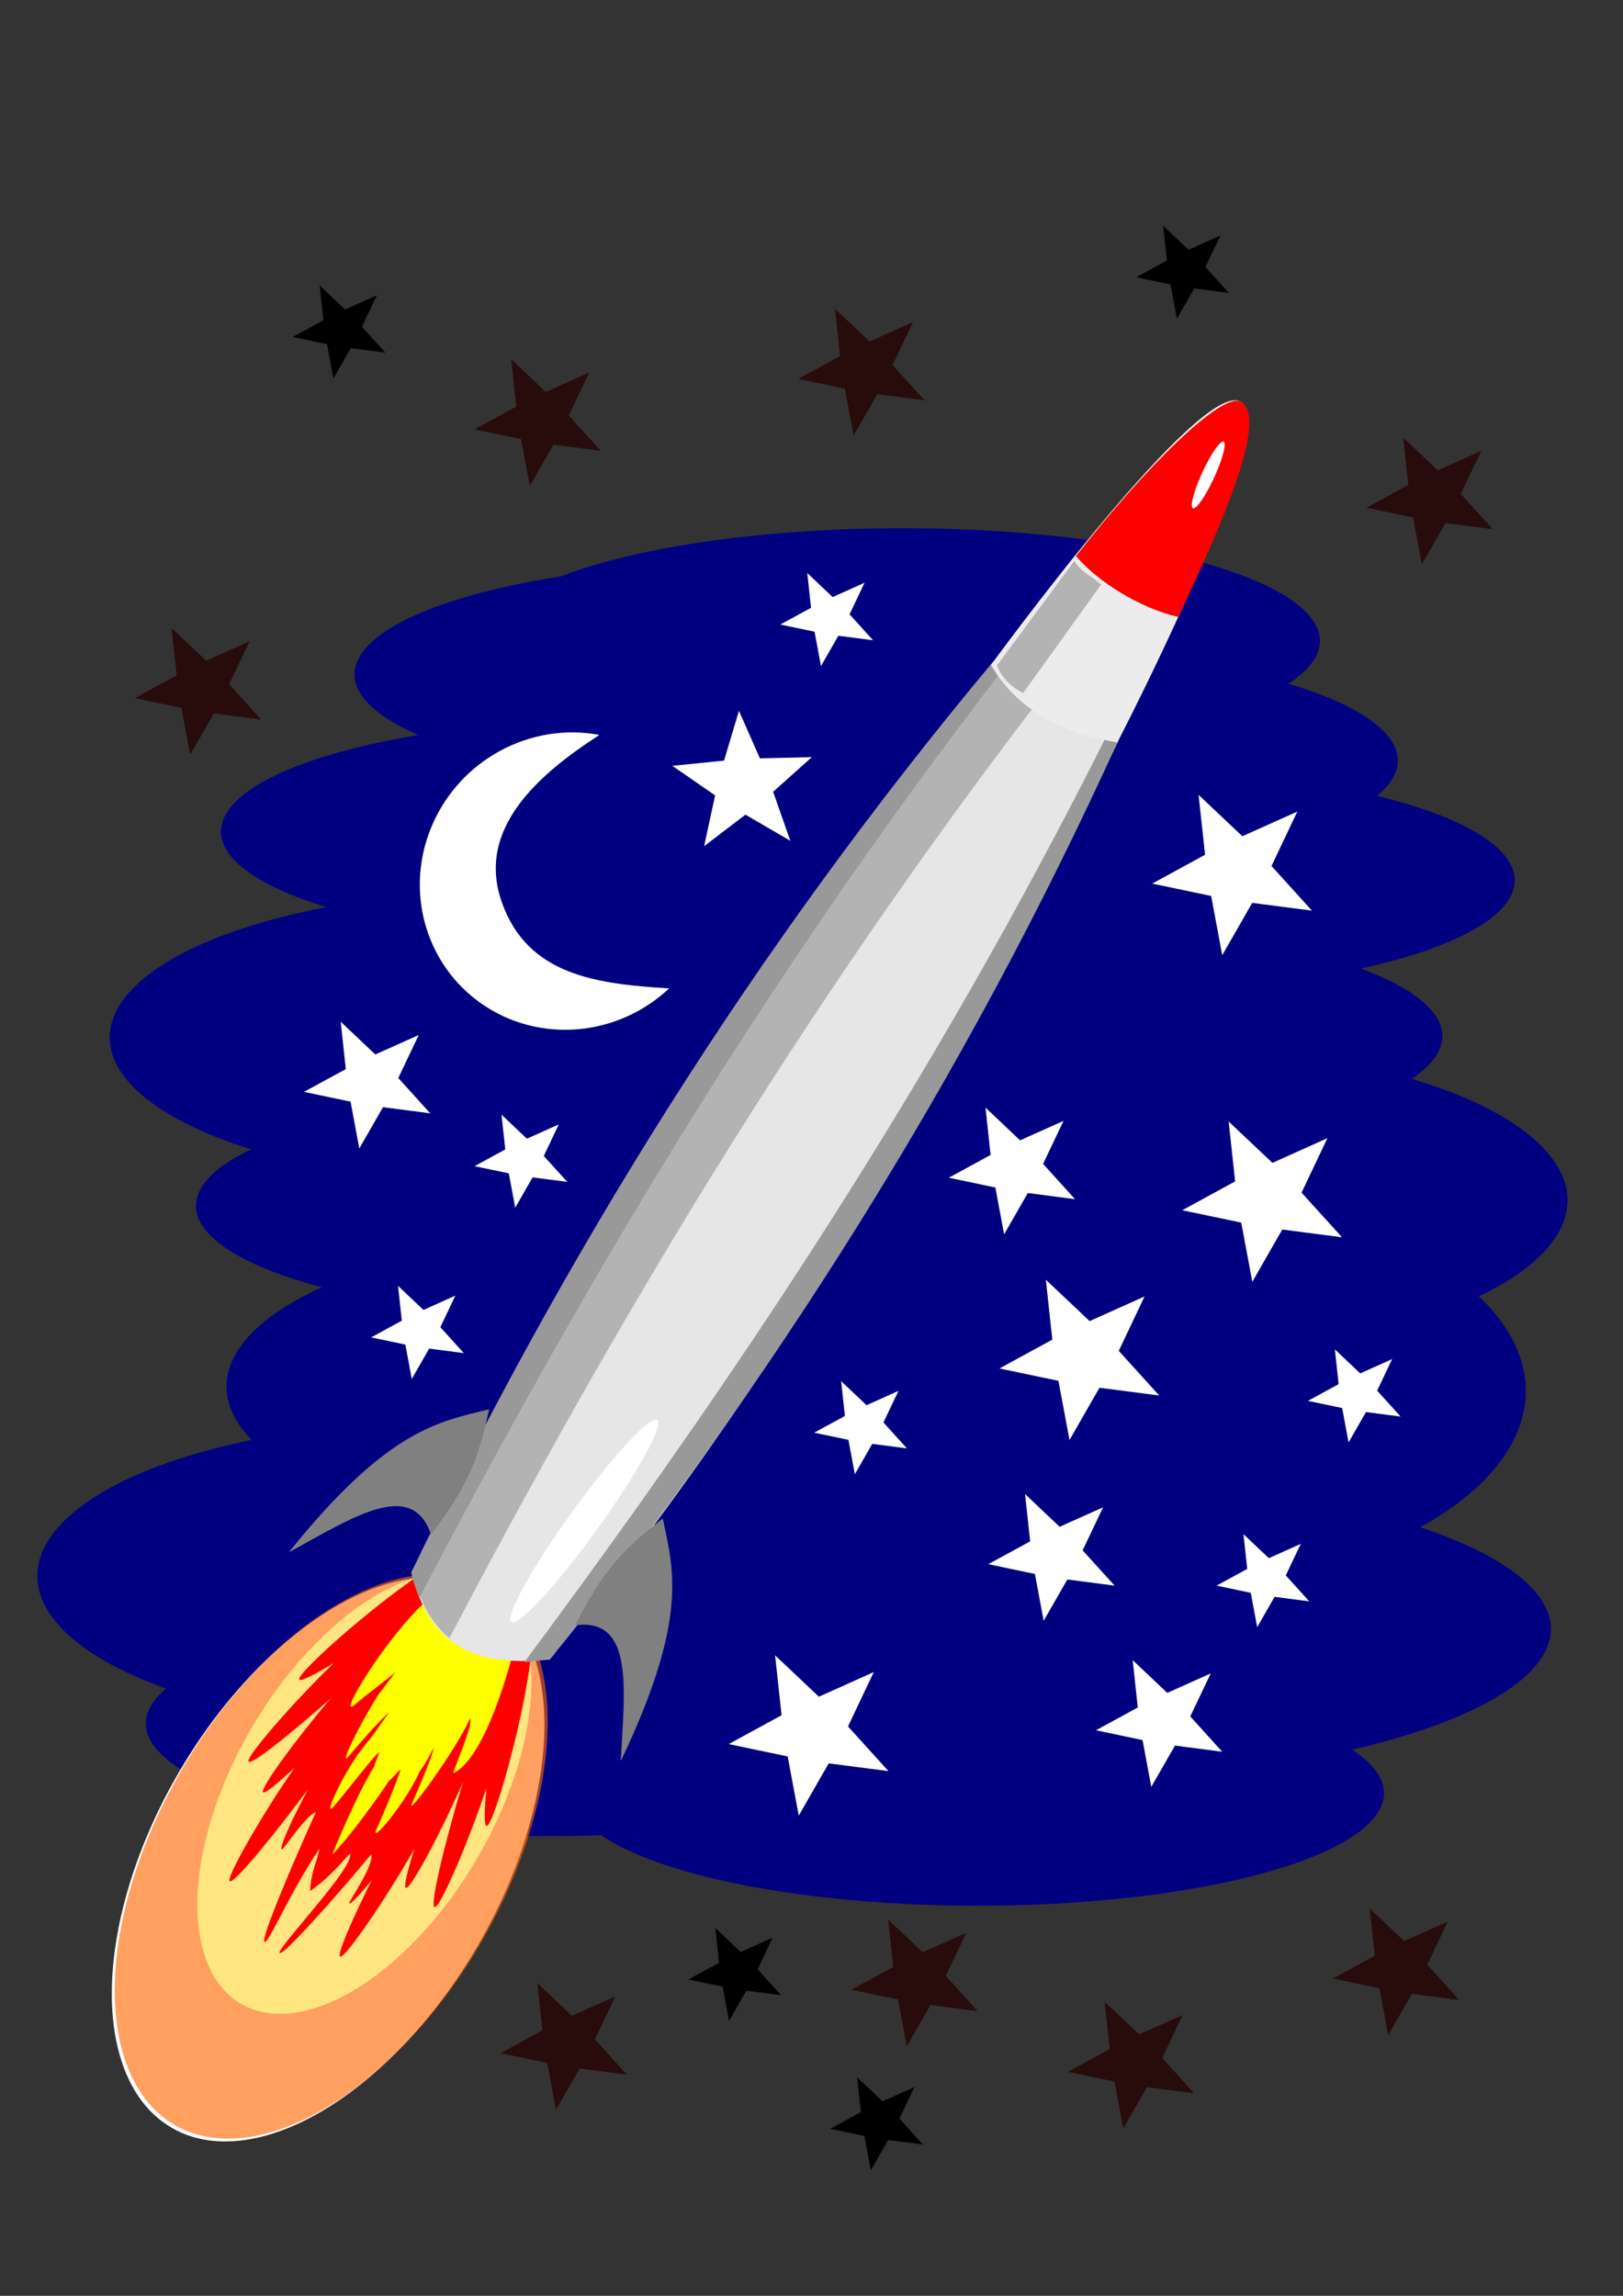 <?xml version='1.0' encoding='utf-8'?>
<svg xmlns="http://www.w3.org/2000/svg" width="210mm" height="297mm" viewBox="0 0 744.094 1052.362" id="svg2" version="1.1"><rect x="0" y="0" width="744.094" height="1052.362" fill="#333333" stroke="none"/> <defs id="defs4"/>  <g id="layer1"> <path style="opacity:1;fill:#000080;fill-opacity:1;fill-rule:evenodd;stroke:none;stroke-width:5;stroke-linecap:round;stroke-miterlimit:4;stroke-dasharray:none;stroke-dashoffset:0;stroke-opacity:1" d="m 413.815,242.139 a 191.336,51.661 0 0 0 -156.749,22.075 186.234,51.661 0 0 0 -94.539,44.892 186.234,51.661 0 0 0 29.319,27.813 186.234,51.661 0 0 0 -90.546,44.257 186.234,51.661 0 0 0 48.351,34.639 186.234,67.605 0 0 0 -99.374,59.754 186.234,67.605 0 0 0 64.898,51.247 186.234,51.661 0 0 0 -25.356,25.925 186.234,51.661 0 0 0 57.789,37.322 186.234,70.794 0 0 0 -43.758,45.589 186.234,70.794 0 0 0 11.562,24.402 186.234,70.794 0 0 0 -98.301,62.337 186.234,70.794 0 0 0 59.047,51.594 186.234,51.661 0 0 0 -9.299,16.013 186.234,51.661 0 0 0 186.234,51.661 186.234,51.661 0 0 0 22.563,-0.446 186.234,51.661 0 0 0 172.6,32.334 186.234,51.661 0 0 0 186.234,-51.661 186.234,51.661 0 0 0 -14.488,-19.855 241.084,70.794 0 0 0 91.023,-55.404 241.084,70.794 0 0 0 -59.928,-46.576 186.234,93.117 0 0 0 48.447,-62.484 186.234,93.117 0 0 0 -21.525,-43.338 186.234,70.794 0 0 0 40.658,-44.039 186.234,70.794 0 0 0 -71.44,-55.644 186.234,51.661 0 0 0 14.04,-19.616 186.234,51.661 0 0 0 -37.362,-30.952 186.234,51.661 0 0 0 70.526,-40.479 186.234,51.661 0 0 0 -63.068,-38.689 186.234,51.661 0 0 0 9.494,-16.161 186.234,51.661 0 0 0 -50.171,-35.213 191.336,51.661 0 0 0 14.455,-19.637 191.336,51.661 0 0 0 -191.336,-51.661 z" id="path4157"/> <ellipse style="opacity:1;fill:#ffffff;fill-opacity:1;fill-rule:evenodd;stroke:none;stroke-width:5;stroke-linecap:round;stroke-miterlimit:4;stroke-dasharray:none;stroke-dashoffset:0;stroke-opacity:1" id="path4440-6-21" cx="548.712" cy="691.07" rx="79.321" ry="142.42" transform="matrix(0.89,0.455,-0.489,0.872,0,0)"/> <g id="g4920" transform="matrix(0.533,0.335,-0.335,0.533,234.883,350.198)"> <ellipse transform="matrix(0.996,-0.089,0.05,0.999,0,0)" ry="226.277" rx="126.026" cy="768.78" cx="274.258" id="path4440-6" style="opacity:1;fill:#ff6600;fill-opacity:0.621;fill-rule:evenodd;stroke:none;stroke-width:5;stroke-linecap:round;stroke-miterlimit:4;stroke-dasharray:none;stroke-dashoffset:0;stroke-opacity:1"/> <ellipse transform="matrix(0.996,-0.092,0.048,0.999,0,0)" ry="177.748" rx="94.964" cy="717.693" cx="274.186" id="path4440-6-3" style="opacity:1;fill:#ffe680;fill-opacity:1;fill-rule:evenodd;stroke:none;stroke-width:5;stroke-linecap:round;stroke-miterlimit:4;stroke-dasharray:none;stroke-dashoffset:0;stroke-opacity:1"/> <path id="path4440-6-2-7-4-6-2-7-1-2-3-5-0-5-6" d="m 307.342,483.547 c -14.237,-0.605 -18.194,3.32 -24.13,8.673 -17.407,17.618 -23.572,36.751 -31.036,55.046 -15.988,39.383 -32.429,97.15 -28.84,99.667 1.651,1.164 7.539,-8.753 14.888,-23.371 -10.017,40.977 -17.843,91.992 -14.315,93.617 3.179,1.475 15.587,-34.45 26.154,-70.774 -5.737,39.606 -8.693,83.024 -5.372,84.072 1.82,0.581 5.625,-10.965 9.949,-27.544 -1.877,42.975 0.284,94.946 4.01,95.351 3.648,0.408 9.425,-45.431 12.622,-87.056 1.911,26.005 4.855,47.316 7.167,47.328 1.389,-0.934 1.464,-30.325 6.613,-36.253 5.267,39.485 15.137,100.584 18.58,99.904 3.26,-0.631 -3.573,-40.017 -2.285,-78.617 3.243,7.104 3.706,17.788 10.745,29.602 5.022,-12.367 7.479,-23.627 9.874,-38.384 8.762,3.402 -8.517,87.621 -4.77,88.347 3.443,0.68 13.048,-57.017 18.315,-96.503 6.063,6.348 4.334,37.43 5.331,38.96 1.526,0 3.318,-9.482 4.92,-23.262 3.207,31.991 7.341,59.898 10.184,59.579 3.725,-0.408 5.887,-52.368 4.01,-95.343 4.323,16.578 8.129,28.125 9.948,27.544 3.416,-1.079 0.218,-46.99 -5.843,-87.458 11.235,41.234 27.375,89.917 31.068,88.204 3.528,-1.625 -4.298,-52.64 -14.315,-93.617 7.348,14.618 13.237,24.535 14.888,23.371 3.589,-2.516 -12.851,-60.284 -28.84,-99.667 -10.914,-26.886 -24.803,-53.723 -30.47,-60.982 -11.599,-14.956 -12.214,-20.22 -29.05,-20.434 z" style="opacity:1;fill:#ff0000;fill-opacity:1;fill-rule:evenodd;stroke:none;stroke-width:5;stroke-linecap:round;stroke-miterlimit:4;stroke-dasharray:none;stroke-dashoffset:0;stroke-opacity:1"/> <path id="path4440-6-2" d="m 271.77,547.422 c -11.486,37.918 -10.041,112.152 -4.291,93.169 2.861,-9.445 9.952,-27.924 12.4,-35.319 0,0 -1.863,19.618 -1.867,20.598 -0.1,25.118 3.773,61.825 5.637,48.697 2.943,-20.72 5.541,-34.086 7.872,-42.425 -1.266,18.438 -0.623,18.344 -1.938,27.422 -3.725,26.221 2.347,65.609 4.212,52.482 3.045,-21.438 4.613,-43.311 7.006,-51.58 0.444,0.94 1.997,10.178 2.452,11.001 0.196,26.215 8.265,70.593 8.265,70.593 4.241,-19.516 5.935,-51.638 6.458,-67.629 1.224,-1.57 1.504,-9.029 2.718,-11.298 2.208,8.419 5.593,26.789 8.339,46.115 1.865,13.127 7.938,-26.261 4.213,-52.482 0.746,-8.826 -0.298,-10.765 -0.443,-20.138 2.371,8.296 5.017,21.764 8.026,42.948 1.848,13.01 6.562,-48.248 3.042,-74.463 3.701,-0.502 10.186,40.977 10.798,39.98 10.39,-16.896 2.019,-58.581 -9.467,-96.498 -16.979,-65.172 -63.401,-53.357 -73.432,-1.173 z" style="opacity:1;fill:#ffff00;fill-opacity:1;fill-rule:evenodd;stroke:none;stroke-width:5;stroke-linecap:round;stroke-miterlimit:4;stroke-dasharray:none;stroke-dashoffset:0;stroke-opacity:1"/> <path id="rect4166" d="m 257.23,-249.822 c 35.606,11.506 71.483,9.838 107.507,0.997 30.346,275.547 36.441,537.859 5.177,786.395 -36.983,28.991 -75.337,42.492 -118.645,0 -28.233,-252.593 -31.398,-512.381 5.961,-787.392 z" style="opacity:1;fill:#e6e6e6;fill-opacity:1;fill-rule:evenodd;stroke:none;stroke-width:5;stroke-linecap:round;stroke-miterlimit:4;stroke-dasharray:none;stroke-dashoffset:0;stroke-opacity:1"/> <path id="rect4166-8" d="m 257.125,-250.736 c -37.359,275.011 -34.194,534.8 -5.961,787.393 16.934,16.615 33.11,24.668 48.743,26.583 -19.664,-254.282 -26.872,-517.701 0,-806.117 -14.298,-0.775 -28.562,-3.263 -42.782,-7.858 z" style="opacity:1;fill:#b3b3b3;fill-opacity:1;fill-rule:evenodd;stroke:none;stroke-width:5;stroke-linecap:round;stroke-miterlimit:4;stroke-dasharray:none;stroke-dashoffset:0;stroke-opacity:1"/> <path id="rect4166-8-3-6" d="m 256.914,-249.741 c -37.359,275.011 -34.194,534.8 -5.961,787.393 5.01,4.916 9.952,9.065 14.836,12.544 -19.66,-250.903 -27.751,-510.562 0,-797.345 -2.96,-0.777 -5.918,-1.637 -8.874,-2.592 z" style="opacity:1;fill:#999999;fill-opacity:1;fill-rule:evenodd;stroke:none;stroke-width:5;stroke-linecap:round;stroke-miterlimit:4;stroke-dasharray:none;stroke-dashoffset:0;stroke-opacity:1"/> <path id="rect4166-8-3" d="m 364.319,-250.953 c 37.359,275.011 34.194,534.8 5.961,787.393 -5.01,4.916 -9.952,9.065 -14.836,12.544 19.66,-250.903 27.751,-510.562 0,-797.345 2.96,-0.777 5.918,-1.637 8.874,-2.592 z" style="opacity:1;fill:#999999;fill-opacity:1;fill-rule:evenodd;stroke:none;stroke-width:5;stroke-linecap:round;stroke-miterlimit:4;stroke-dasharray:none;stroke-dashoffset:0;stroke-opacity:1"/> <path id="path4169-7" d="m 372.33,506.678 c 33.694,-27.902 55.429,20.46 80.887,66.011 -13.36,-115.307 -42.321,-138.919 -68.097,-165.884 -13.487,36.958 -16.218,54.8 -12.79,99.873 z" style="opacity:1;fill:#808080;fill-opacity:1;fill-rule:evenodd;stroke:none;stroke-width:5;stroke-linecap:round;stroke-miterlimit:4;stroke-dasharray:none;stroke-dashoffset:0;stroke-opacity:1"/> <path id="path4169" d="m 248.518,506.678 c -33.694,-27.902 -55.429,20.46 -80.887,66.011 13.36,-115.307 42.321,-138.919 68.097,-165.884 13.487,36.958 16.218,54.8 12.79,99.873 z" style="opacity:1;fill:#808080;fill-opacity:1;fill-rule:evenodd;stroke:none;stroke-width:5;stroke-linecap:round;stroke-miterlimit:4;stroke-dasharray:none;stroke-dashoffset:0;stroke-opacity:1"/> <path id="path4136-7" d="m 256.76,-246.546 c 0,0 17.694,-259.01 52.117,-259.023 34.423,-0.013 55.844,257.836 55.844,257.836 -37.916,15.461 -74.602,18.712 -107.961,1.187 z" style="opacity:1;fill:#ececec;fill-opacity:1;fill-rule:evenodd;stroke:none;stroke-width:5;stroke-linecap:round;stroke-miterlimit:4;stroke-dasharray:none;stroke-dashoffset:0;stroke-opacity:1"/> <g transform="matrix(0.376,0,0,0.898,172.256,-501.969)" id="g4384-4"> <path style="opacity:1;fill:#ff0000;fill-opacity:1;fill-rule:evenodd;stroke:none;stroke-width:5;stroke-linecap:round;stroke-miterlimit:4;stroke-dasharray:none;stroke-dashoffset:0;stroke-opacity:1" d="M 362.871,-4.009 C 321.52,-2.703 274.164,82.041 251.919,172.981 c 62.803,8.487 161.517,7.947 230.233,-2.289 C 457.067,79.725 422.367,-5.89 362.871,-4.009 Z" id="path4136-3-6"/> <ellipse style="opacity:1;fill:#ffffff;fill-opacity:1;fill-rule:evenodd;stroke:none;stroke-width:5;stroke-linecap:round;stroke-miterlimit:4;stroke-dasharray:none;stroke-dashoffset:0;stroke-opacity:1" id="path4223-3-8" cx="342.276" cy="186.964" rx="11.941" ry="31.047" transform="matrix(0.941,-0.338,0.338,0.941,0,0)"/> </g> <ellipse transform="matrix(0.957,0.291,-0.068,0.998,0,0)" ry="90.621" rx="11.369" cy="329.867" cx="376.348" id="path4440" style="opacity:1;fill:#ffffff;fill-opacity:1;fill-rule:evenodd;stroke:none;stroke-width:5;stroke-linecap:round;stroke-miterlimit:4;stroke-dasharray:none;stroke-dashoffset:0;stroke-opacity:1"/> </g> <path style="opacity:1;fill:#ffffff;fill-opacity:1;fill-rule:evenodd;stroke:none;stroke-width:5;stroke-linecap:round;stroke-miterlimit:4;stroke-dasharray:none;stroke-dashoffset:0;stroke-opacity:1" id="path4273" d="m 341.754,373.422 -18.938,14.459 5.039,-23.288 -19.604,-13.543 23.705,-2.404 6.823,-22.829 9.612,21.802 23.82,-0.566 -17.765,15.879 7.899,22.479 z"/> <path style="opacity:1;fill:#ffffff;fill-opacity:1;fill-rule:evenodd;stroke:none;stroke-width:5;stroke-linecap:round;stroke-miterlimit:4;stroke-dasharray:none;stroke-dashoffset:0;stroke-opacity:1" id="path4273-1" d="m 549.329,447.003 -21.946,16.756 5.839,-26.987 -22.717,-15.694 27.471,-2.786 7.906,-26.455 11.139,25.265 27.604,-0.656 -20.586,18.401 9.154,26.05 z" transform="matrix(0.922,-0.388,0.388,0.922,-105.824,214.873)"/> <path style="opacity:1;fill:#ffffff;fill-opacity:1;fill-rule:evenodd;stroke:none;stroke-width:5;stroke-linecap:round;stroke-miterlimit:4;stroke-dasharray:none;stroke-dashoffset:0;stroke-opacity:1" id="path4273-1-1" d="m 549.329,447.003 -21.946,16.756 5.839,-26.987 -22.717,-15.694 27.471,-2.786 7.906,-26.455 11.139,25.265 27.604,-0.656 -20.586,18.401 9.154,26.05 z" transform="matrix(0.729,-0.306,0.306,0.729,1.453,642.373)"/> <path style="opacity:1;fill:#ffffff;fill-opacity:1;fill-rule:evenodd;stroke:none;stroke-width:5;stroke-linecap:round;stroke-miterlimit:4;stroke-dasharray:none;stroke-dashoffset:0;stroke-opacity:1" id="path4273-1-7" d="m 549.329,447.003 -21.946,16.756 5.839,-26.987 -22.717,-15.694 27.471,-2.786 7.906,-26.455 11.139,25.265 27.604,-0.656 -20.586,18.401 9.154,26.05 z" transform="matrix(0.922,-0.388,0.388,0.922,-92.039,364.599)"/> <path style="opacity:1;fill:#ffffff;fill-opacity:1;fill-rule:evenodd;stroke:none;stroke-width:5;stroke-linecap:round;stroke-miterlimit:4;stroke-dasharray:none;stroke-dashoffset:0;stroke-opacity:1" id="path4273-1-0" d="m 549.329,447.003 -21.946,16.756 5.839,-26.987 -22.717,-15.694 27.471,-2.786 7.906,-26.455 11.139,25.265 27.604,-0.656 -20.586,18.401 9.154,26.05 z" transform="matrix(0.922,-0.388,0.388,0.922,-299.981,609.3)"/> <path style="opacity:1;fill:#ffffff;fill-opacity:1;fill-rule:evenodd;stroke:none;stroke-width:5;stroke-linecap:round;stroke-miterlimit:4;stroke-dasharray:none;stroke-dashoffset:0;stroke-opacity:1" id="path4273-1-1-6" d="m 549.329,447.003 -21.946,16.756 5.839,-26.987 -22.717,-15.694 27.471,-2.786 7.906,-26.455 11.139,25.265 27.604,-0.656 -20.586,18.401 9.154,26.05 z" transform="matrix(0.729,-0.306,0.306,0.729,-361.645,349.739)"/> <path style="opacity:1;fill:#ffffff;fill-opacity:1;fill-rule:evenodd;stroke:none;stroke-width:5;stroke-linecap:round;stroke-miterlimit:4;stroke-dasharray:none;stroke-dashoffset:0;stroke-opacity:1" id="path4273-1-1-9" d="m 549.329,447.003 -21.946,16.756 5.839,-26.987 -22.717,-15.694 27.471,-2.786 7.906,-26.455 11.139,25.265 27.604,-0.656 -20.586,18.401 9.154,26.05 z" transform="matrix(0.729,-0.306,0.306,0.729,-47.894,566.236)"/> <path style="opacity:1;fill:#ffffff;fill-opacity:1;fill-rule:evenodd;stroke:none;stroke-width:5;stroke-linecap:round;stroke-miterlimit:4;stroke-dasharray:none;stroke-dashoffset:0;stroke-opacity:1" id="path4273-1-1-7" d="m 549.329,447.003 -21.946,16.756 5.839,-26.987 -22.717,-15.694 27.471,-2.786 7.906,-26.455 11.139,25.265 27.604,-0.656 -20.586,18.401 9.154,26.05 z" transform="matrix(0.729,-0.306,0.306,0.729,-66.027,389.095)"/> <path style="opacity:1;fill:#280b0b;fill-opacity:1;fill-rule:evenodd;stroke:none;stroke-width:5;stroke-linecap:round;stroke-miterlimit:4;stroke-dasharray:none;stroke-dashoffset:0;stroke-opacity:1" id="path4273-1-1-2" d="m 549.329,447.003 -21.946,16.756 5.839,-26.987 -22.717,-15.694 27.471,-2.786 7.906,-26.455 11.139,25.265 27.604,-0.656 -20.586,18.401 9.154,26.05 z" transform="matrix(0.729,-0.306,0.306,0.729,-283.478,46.042)"/> <path style="opacity:1;fill:#280b0b;fill-opacity:1;fill-rule:evenodd;stroke:none;stroke-width:5;stroke-linecap:round;stroke-miterlimit:4;stroke-dasharray:none;stroke-dashoffset:0;stroke-opacity:1" id="path4273-1-1-2-9" d="m 549.329,447.003 -21.946,16.756 5.839,-26.987 -22.717,-15.694 27.471,-2.786 7.906,-26.455 11.139,25.265 27.604,-0.656 -20.586,18.401 9.154,26.05 z" transform="matrix(0.729,-0.306,0.306,0.729,-439.191,169.244)"/> <path style="opacity:1;fill:#280b0b;fill-opacity:1;fill-rule:evenodd;stroke:none;stroke-width:5;stroke-linecap:round;stroke-miterlimit:4;stroke-dasharray:none;stroke-dashoffset:0;stroke-opacity:1" id="path4273-1-1-2-6" d="m 549.329,447.003 -21.946,16.756 5.839,-26.987 -22.717,-15.694 27.471,-2.786 7.906,-26.455 11.139,25.265 27.604,-0.656 -20.586,18.401 9.154,26.05 z" transform="matrix(0.729,-0.306,0.306,0.729,-135.026,22.912)"/> <path style="opacity:1;fill:#280b0b;fill-opacity:1;fill-rule:evenodd;stroke:none;stroke-width:5;stroke-linecap:round;stroke-miterlimit:4;stroke-dasharray:none;stroke-dashoffset:0;stroke-opacity:1" id="path4273-1-1-2-2" d="m 549.329,447.003 -21.946,16.756 5.839,-26.987 -22.717,-15.694 27.471,-2.786 7.906,-26.455 11.139,25.265 27.604,-0.656 -20.586,18.401 9.154,26.05 z" transform="matrix(0.729,-0.306,0.306,0.729,-271.5,790.387)"/> <path style="opacity:1;fill:#280b0b;fill-opacity:1;fill-rule:evenodd;stroke:none;stroke-width:5;stroke-linecap:round;stroke-miterlimit:4;stroke-dasharray:none;stroke-dashoffset:0;stroke-opacity:1" id="path4273-1-1-2-5" d="m 549.329,447.003 -21.946,16.756 5.839,-26.987 -22.717,-15.694 27.471,-2.786 7.906,-26.455 11.139,25.265 27.604,-0.656 -20.586,18.401 9.154,26.05 z" transform="matrix(0.729,-0.306,0.306,0.729,110.084,756.164)"/> <path style="opacity:1;fill:#280b0b;fill-opacity:1;fill-rule:evenodd;stroke:none;stroke-width:5;stroke-linecap:round;stroke-miterlimit:4;stroke-dasharray:none;stroke-dashoffset:0;stroke-opacity:1" id="path4273-1-1-2-63" d="m 549.329,447.003 -21.946,16.756 5.839,-26.987 -22.717,-15.694 27.471,-2.786 7.906,-26.455 11.139,25.265 27.604,-0.656 -20.586,18.401 9.154,26.05 z" transform="matrix(0.729,-0.306,0.306,0.729,-110.653,761.297)"/> <path style="opacity:1;fill:#280b0b;fill-opacity:1;fill-rule:evenodd;stroke:none;stroke-width:5;stroke-linecap:round;stroke-miterlimit:4;stroke-dasharray:none;stroke-dashoffset:0;stroke-opacity:1" id="path4273-1-1-2-4" d="m 549.329,447.003 -21.946,16.756 5.839,-26.987 -22.717,-15.694 27.471,-2.786 7.906,-26.455 11.139,25.265 27.604,-0.656 -20.586,18.401 9.154,26.05 z" transform="matrix(0.729,-0.306,0.306,0.729,125.484,81.976)"/> <path style="opacity:1;fill:#280b0b;fill-opacity:1;fill-rule:evenodd;stroke:none;stroke-width:5;stroke-linecap:round;stroke-miterlimit:4;stroke-dasharray:none;stroke-dashoffset:0;stroke-opacity:1" id="path4273-1-1-2-1" d="m 549.329,447.003 -21.946,16.756 5.839,-26.987 -22.717,-15.694 27.471,-2.786 7.906,-26.455 11.139,25.265 27.604,-0.656 -20.586,18.401 9.154,26.05 z" transform="matrix(0.729,-0.306,0.306,0.729,-11.407,798.942)"/> <path style="opacity:1;fill:#ffffff;fill-opacity:1;fill-rule:evenodd;stroke:none;stroke-width:5;stroke-linecap:round;stroke-miterlimit:4;stroke-dasharray:none;stroke-dashoffset:0;stroke-opacity:1" id="path4273-1-1-9-0" d="m 549.329,447.003 -21.946,16.756 5.839,-26.987 -22.717,-15.694 27.471,-2.786 7.906,-26.455 11.139,25.265 27.604,-0.656 -20.586,18.401 9.154,26.05 z" transform="matrix(0.535,-0.225,0.225,0.535,189.887,616.421)"/> <path style="opacity:1;fill:#ffffff;fill-opacity:1;fill-rule:evenodd;stroke:none;stroke-width:5;stroke-linecap:round;stroke-miterlimit:4;stroke-dasharray:none;stroke-dashoffset:0;stroke-opacity:1" id="path4273-1-1-9-0-4" d="m 549.329,447.003 -21.946,16.756 5.839,-26.987 -22.717,-15.694 27.471,-2.786 7.906,-26.455 11.139,25.265 27.604,-0.656 -20.586,18.401 9.154,26.05 z" transform="matrix(0.535,-0.225,0.225,0.535,5.428,546.303)"/> <path style="opacity:1;fill:#ffffff;fill-opacity:1;fill-rule:evenodd;stroke:none;stroke-width:5;stroke-linecap:round;stroke-miterlimit:4;stroke-dasharray:none;stroke-dashoffset:0;stroke-opacity:1" id="path4273-1-1-9-0-45" d="m 549.329,447.003 -21.946,16.756 5.839,-26.987 -22.717,-15.694 27.471,-2.786 7.906,-26.455 11.139,25.265 27.604,-0.656 -20.586,18.401 9.154,26.05 z" transform="matrix(0.535,-0.225,0.225,0.535,-150.285,424.14)"/> <path style="opacity:1;fill:#ffffff;fill-opacity:1;fill-rule:evenodd;stroke:none;stroke-width:5;stroke-linecap:round;stroke-miterlimit:4;stroke-dasharray:none;stroke-dashoffset:0;stroke-opacity:1" id="path4273-1-1-9-0-2" d="m 549.329,447.003 -21.946,16.756 5.839,-26.987 -22.717,-15.694 27.471,-2.786 7.906,-26.455 11.139,25.265 27.604,-0.656 -20.586,18.401 9.154,26.05 z" transform="matrix(0.535,-0.225,0.225,0.535,-197.712,502.631)"/> <path style="opacity:1;fill:#ffffff;fill-opacity:1;fill-rule:evenodd;stroke:none;stroke-width:5;stroke-linecap:round;stroke-miterlimit:4;stroke-dasharray:none;stroke-dashoffset:0;stroke-opacity:1" id="path4273-1-1-9-0-9" d="m 549.329,447.003 -21.946,16.756 5.839,-26.987 -22.717,-15.694 27.471,-2.786 7.906,-26.455 11.139,25.265 27.604,-0.656 -20.586,18.401 9.154,26.05 z" transform="matrix(0.535,-0.225,0.225,0.535,-10.1,175.863)"/> <path style="opacity:1;fill:#ffffff;fill-opacity:1;fill-rule:evenodd;stroke:none;stroke-width:5;stroke-linecap:round;stroke-miterlimit:4;stroke-dasharray:none;stroke-dashoffset:0;stroke-opacity:1" id="path4273-1-1-9-0-90" d="m 549.329,447.003 -21.946,16.756 5.839,-26.987 -22.717,-15.694 27.471,-2.786 7.906,-26.455 11.139,25.265 27.604,-0.656 -20.586,18.401 9.154,26.05 z" transform="matrix(0.535,-0.225,0.225,0.535,231.784,531.72)"/> <path style="opacity:1;fill:#000000;fill-opacity:1;fill-rule:evenodd;stroke:none;stroke-width:5;stroke-linecap:round;stroke-miterlimit:4;stroke-dasharray:none;stroke-dashoffset:0;stroke-opacity:1" id="path4273-1-1-9-0-8" d="m 549.329,447.003 -21.946,16.756 5.839,-26.987 -22.717,-15.694 27.471,-2.786 7.906,-26.455 11.139,25.265 27.604,-0.656 -20.586,18.401 9.154,26.05 z" transform="matrix(0.535,-0.225,0.225,0.535,-52.265,796.946)"/> <path style="opacity:1;fill:#000000;fill-opacity:1;fill-rule:evenodd;stroke:none;stroke-width:5;stroke-linecap:round;stroke-miterlimit:4;stroke-dasharray:none;stroke-dashoffset:0;stroke-opacity:1" id="path4273-1-1-9-0-8-5" d="m 549.329,447.003 -21.946,16.756 5.839,-26.987 -22.717,-15.694 27.471,-2.786 7.906,-26.455 11.139,25.265 27.604,-0.656 -20.586,18.401 9.154,26.05 z" transform="matrix(0.535,-0.225,0.225,0.535,12.758,865.392)"/> <path style="opacity:1;fill:#000000;fill-opacity:1;fill-rule:evenodd;stroke:none;stroke-width:5;stroke-linecap:round;stroke-miterlimit:4;stroke-dasharray:none;stroke-dashoffset:0;stroke-opacity:1" id="path4273-1-1-9-0-8-3" d="m 549.329,447.003 -21.946,16.756 5.839,-26.987 -22.717,-15.694 27.471,-2.786 7.906,-26.455 11.139,25.265 27.604,-0.656 -20.586,18.401 9.154,26.05 z" transform="matrix(0.535,-0.225,0.225,0.535,153.071,16.668)"/> <path style="opacity:1;fill:#000000;fill-opacity:1;fill-rule:evenodd;stroke:none;stroke-width:5;stroke-linecap:round;stroke-miterlimit:4;stroke-dasharray:none;stroke-dashoffset:0;stroke-opacity:1" id="path4273-1-1-9-0-8-8" d="m 549.329,447.003 -21.946,16.756 5.839,-26.987 -22.717,-15.694 27.471,-2.786 7.906,-26.455 11.139,25.265 27.604,-0.656 -20.586,18.401 9.154,26.05 z" transform="matrix(0.535,-0.225,0.225,0.535,-233.646,44.046)"/> <path style="opacity:1;fill:#ffffff;fill-opacity:1;fill-rule:evenodd;stroke:none;stroke-width:5;stroke-linecap:round;stroke-miterlimit:4;stroke-dasharray:none;stroke-dashoffset:0;stroke-opacity:1" id="path4273-1-05" d="m 549.329,447.003 -21.946,16.756 5.839,-26.987 -22.717,-15.694 27.471,-2.786 7.906,-26.455 11.139,25.265 27.604,-0.656 -20.586,18.401 9.154,26.05 z" transform="matrix(0.922,-0.388,0.388,0.922,-175.848,437.128)"/> <path style="opacity:1;fill:#ffffff;fill-opacity:1;fill-rule:evenodd;stroke:none;stroke-width:5;stroke-linecap:round;stroke-miterlimit:4;stroke-dasharray:none;stroke-dashoffset:0;stroke-opacity:1" d="m 306.79,453.071 c -23.832,22.311 -59.66,25.276 -85.878,7.108 -26.218,-18.168 -35.658,-52.502 -22.625,-82.296 13.032,-29.794 44.972,-46.902 76.559,-41.007 -27.628,17.841 -56.68,42.778 -44.821,76.584 11.859,33.807 43.829,37.566 76.766,39.61 z" id="path4205"/> <path style="opacity:1;fill:#b3b3b3;fill-opacity:1;fill-rule:evenodd;stroke:none;stroke-width:5;stroke-linecap:round;stroke-miterlimit:4;stroke-dasharray:none;stroke-dashoffset:0;stroke-opacity:1" d="m 492.553,257.087 c 3.415,5.502 7.228,6.354 12.306,10.828 l -35.786,49.79 c -4.812,-2.328 -10.196,-7.213 -11.972,-12.675 z" id="rect4210"/> </g> </svg>